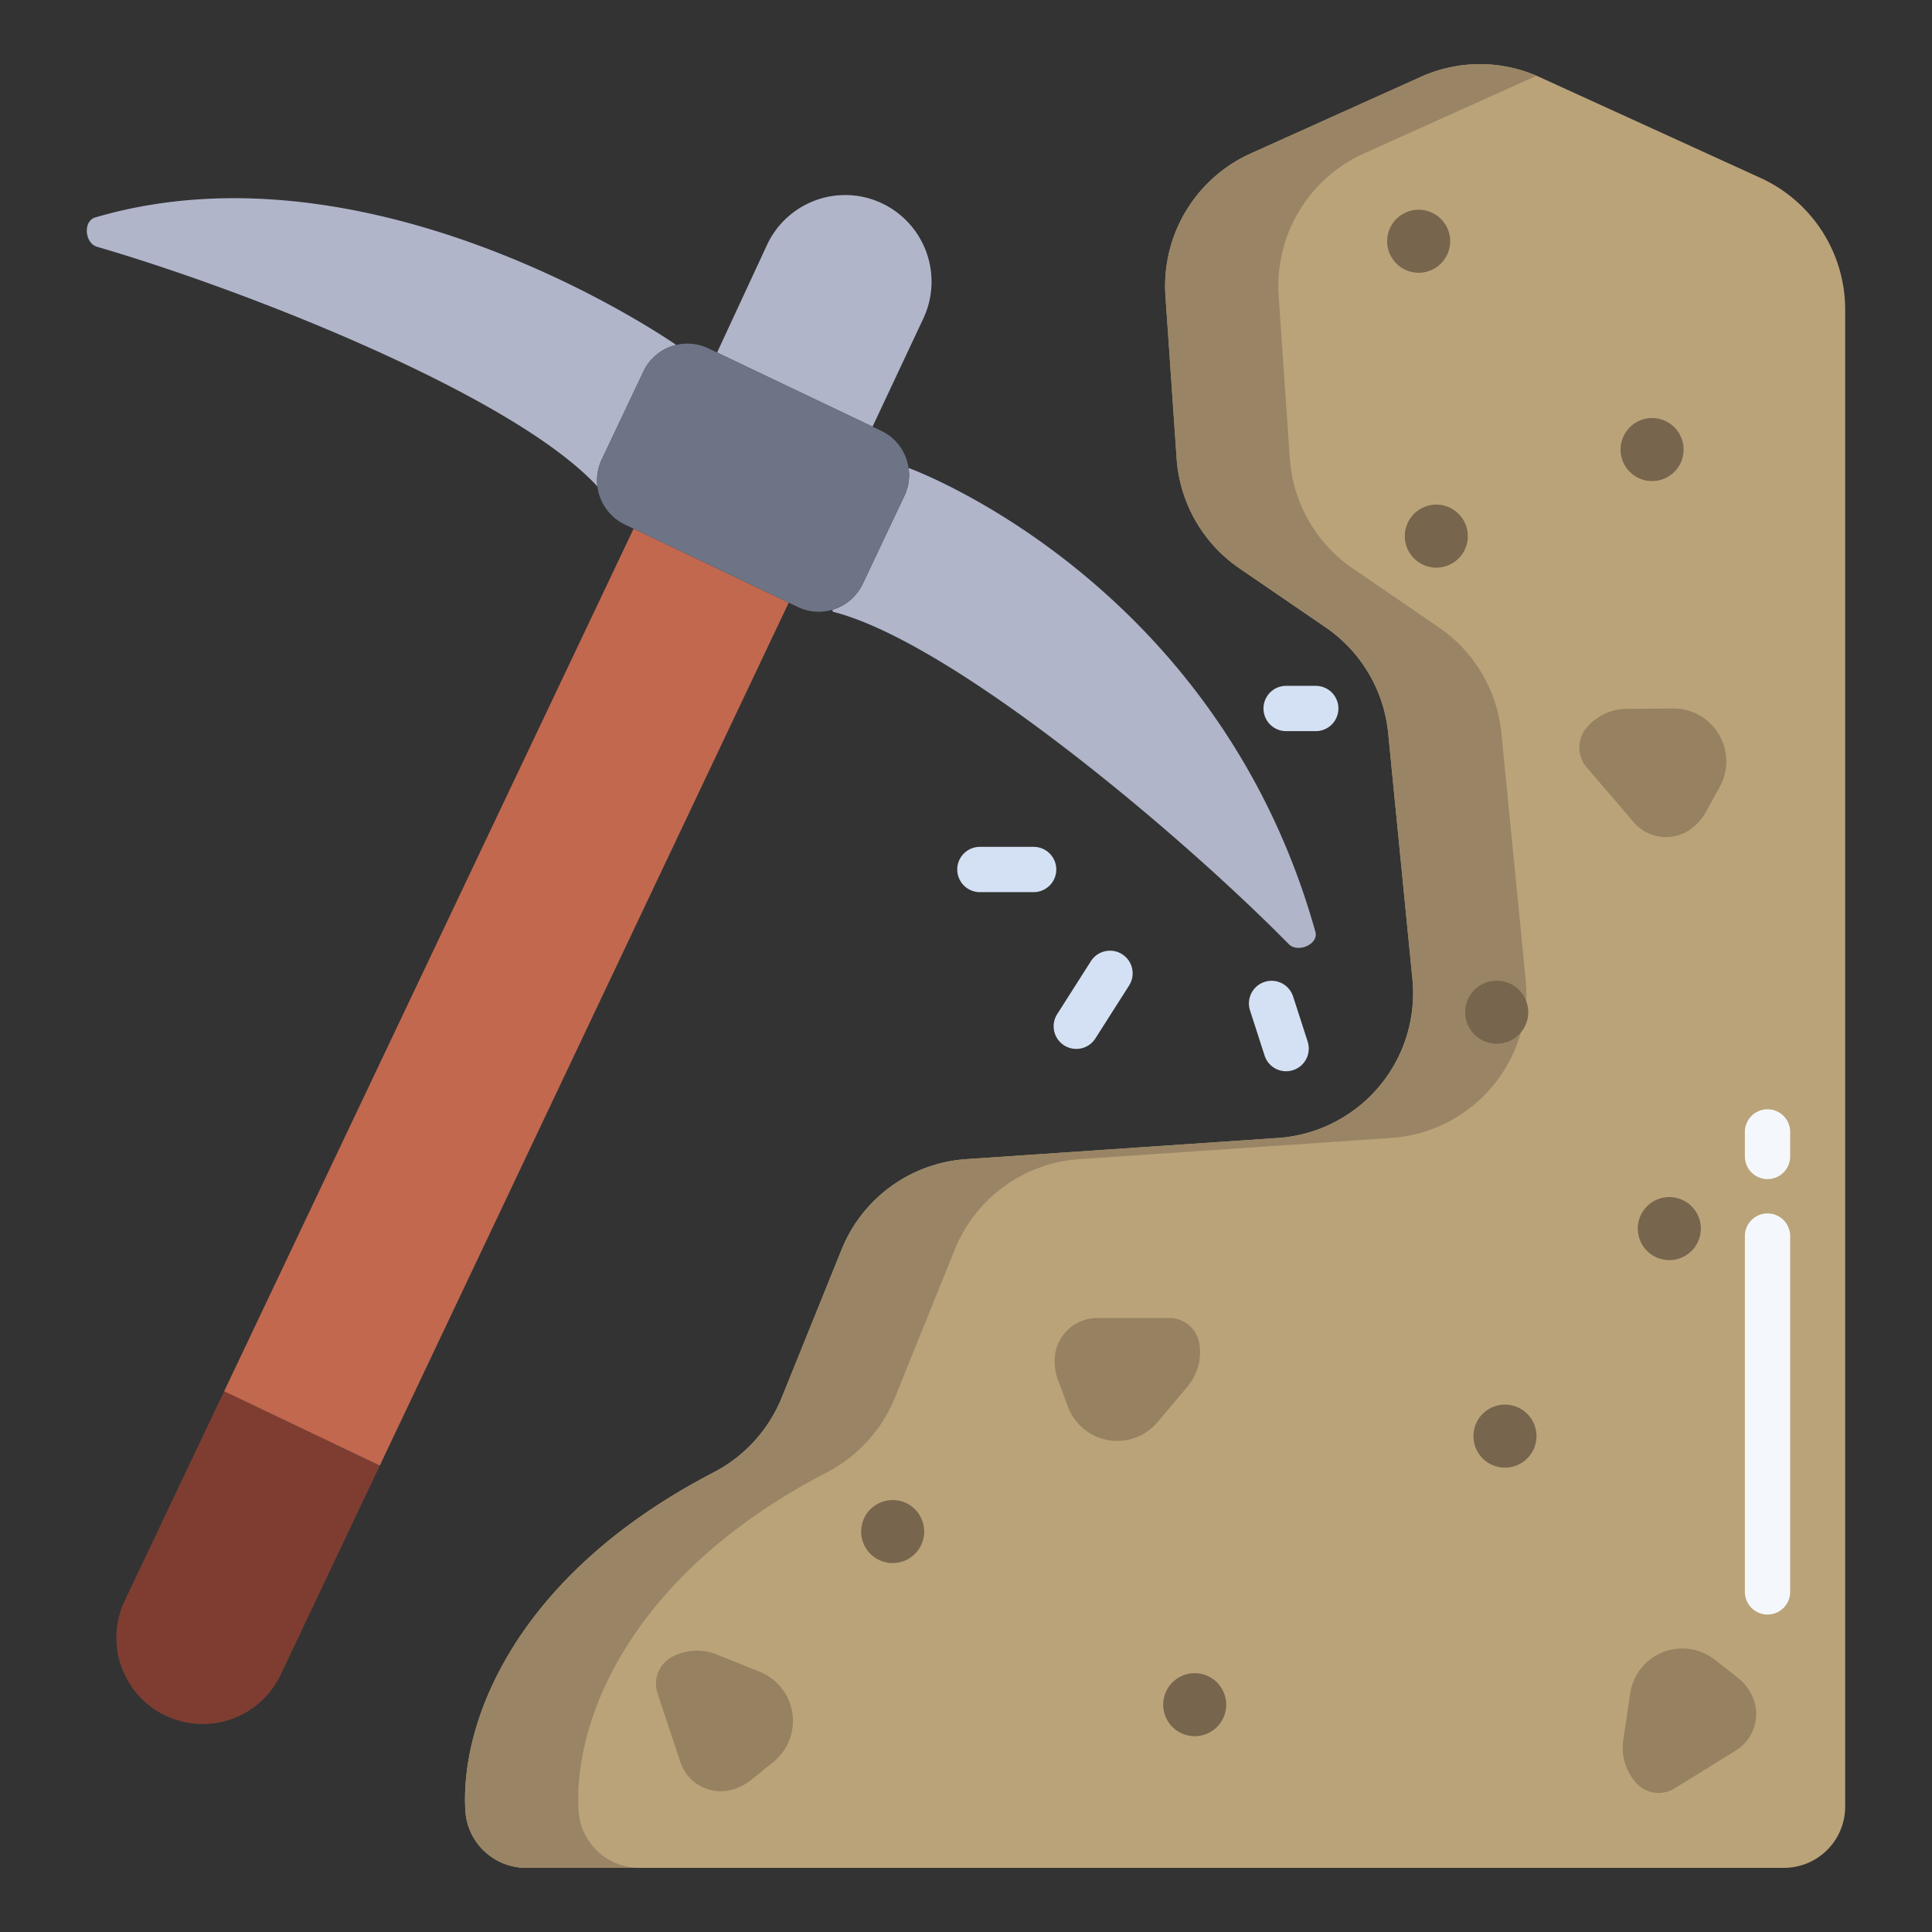 <svg id="Layer_1" height="512" viewBox="0 0 512 512" width="512" xmlns="http://www.w3.org/2000/svg" data-name="Layer 1"><rect x="0" y="0" width="512" height="512" fill="#333333" stroke="none"/><path d="m466.6 47.17-58.57-26.73a38.106 38.106 0 0 0 -31.49-.07l-45.12 20.32a38.529 38.529 0 0 0 -22.56 37.77l2.96 43.02a38.505 38.505 0 0 0 16.66 29.15l22.83 15.63a38.523 38.523 0 0 1 16.57 28.01l6.42 65.11a38.454 38.454 0 0 1 -35.6 42.19l-82.69 5.62a38.4 38.4 0 0 0 -32.97 23.94l-15.79 39.05a38.735 38.735 0 0 1 -18.01 19.96c-52.47 27.16-67.34 65.99-65.91 89.81a16.137 16.137 0 0 0 16.17 15.05h333.29a16.226 16.226 0 0 0 16.2-16.25v-396.68a38.35 38.35 0 0 0 -22.39-34.9z" fill="#baa379"/><path d="m153.33 479.95c-1.43-23.82 13.44-62.65 65.91-89.81a38.735 38.735 0 0 0 18.01-19.96l15.79-39.05a38.4 38.4 0 0 1 32.97-23.94l82.69-5.62a38.454 38.454 0 0 0 35.6-42.19l-6.42-65.11a38.523 38.523 0 0 0 -16.57-28.01l-22.83-15.63a38.505 38.505 0 0 1 -16.66-29.15l-2.96-43.02a38.529 38.529 0 0 1 22.56-37.77l45.12-20.32c.22-.1.445-.184.667-.279a38.1 38.1 0 0 0 -30.667.279l-45.12 20.32a38.529 38.529 0 0 0 -22.56 37.77l2.96 43.02a38.505 38.505 0 0 0 16.66 29.15l22.83 15.63a38.523 38.523 0 0 1 16.57 28.01l6.42 65.11a38.454 38.454 0 0 1 -35.6 42.19l-82.69 5.62a38.4 38.4 0 0 0 -32.97 23.94l-15.79 39.05a38.735 38.735 0 0 1 -18.01 19.96c-52.47 27.16-67.34 65.99-65.91 89.81a16.137 16.137 0 0 0 16.17 15.05h30a16.137 16.137 0 0 1 -16.17-15.05z" fill="#998565"/><path d="m100.65 388.39-26.21 55.31a22.878 22.878 0 1 1 -41.34-19.61l26.3-55.39 40.64 19.4z" fill="#7f3d32"/><path d="m167.91 140.11 41.11 19.6-108.37 228.68-.61-.29-40.64-19.4z" fill="#c2684f"/><path d="m233.81 53.92a22.976 22.976 0 0 1 10.84 30.58l-13.42 28.57-41.2-19.64 13.29-28.64a22.867 22.867 0 0 1 20.68-13.1 22.637 22.637 0 0 1 9.81 2.23z" fill="#b0b5ca"/><path d="m179.2 91.41a12.886 12.886 0 0 0 -8.68 7.04l-11.05 23.31a12.819 12.819 0 0 0 -1.14 7.17c-22.23-24.18-93.32-52.11-132.59-63.52-3.3-.96-3.79-6.82-.49-7.79 74.14-21.74 152.92 33.08 153.95 33.79z" fill="#b0b5ca"/><path d="m348.59 246.92c.93 3.31-4.65 5.73-7.06 3.28-28.72-29.19-89.01-80-120.8-88.08l-.17-.52a12.869 12.869 0 0 0 8.07-6.87l11.04-23.31a12.768 12.768 0 0 0 1.12-7.34l.13-.01s81.49 29.45 107.67 122.85z" fill="#b0b5ca"/><path d="m240.79 124.08a12.93 12.93 0 0 0 -7.23-9.9l-45.85-21.86a12.872 12.872 0 0 0 -17.19 6.13l-11.05 23.31a12.976 12.976 0 0 0 6.12 17.24l45.85 21.86a12.723 12.723 0 0 0 9.12.74 12.869 12.869 0 0 0 8.07-6.87l11.04-23.31a12.768 12.768 0 0 0 1.12-7.34z" fill="#6d7486"/><path d="m464.64 450.11a11.358 11.358 0 0 1 -4.73 13.85l-7.07 4.38-9.07 5.61a7.986 7.986 0 0 1 -10.17-1.47 14.014 14.014 0 0 1 -3.41-11.42l1.83-12.26a13.955 13.955 0 0 1 22.37-8.99l5.92 4.61a13.939 13.939 0 0 1 4.33 5.69z" fill="#968160"/><path d="m443.41 187.76a14 14 0 0 1 12.34 20.75l-3.62 6.59a14.009 14.009 0 0 1 -4.92 5.18 11.284 11.284 0 0 1 -14.38-2.53l-5.41-6.32-6.95-8.1a8.074 8.074 0 0 1 -.13-10.32 13.937 13.937 0 0 1 10.71-5.15z" fill="#968160"/><path d="m317.8 355.91a14.082 14.082 0 0 1 -3.08 11.52l-7.98 9.46a13.943 13.943 0 0 1 -23.74-4.14l-2.62-7.04a14.05 14.05 0 0 1 -.71-7.12 11.321 11.321 0 0 1 11.28-9.3h18.96a8.022 8.022 0 0 1 7.89 6.62z" fill="#968160"/><path d="m201.36 443.05a14.024 14.024 0 0 1 3.58 23.9l-5.84 4.72a13.911 13.911 0 0 1 -6.51 2.92 11.3 11.3 0 0 1 -12.35-7.81l-2.62-7.9-3.37-10.14a8.049 8.049 0 0 1 3.78-9.6 13.933 13.933 0 0 1 11.86-.7z" fill="#968160"/><g fill="#77654d"><path d="m380.65 150.43a8.35 8.35 0 1 1 8.34-8.35 8.354 8.354 0 0 1 -8.34 8.35z"/><path d="m396.66 276.6a8.355 8.355 0 1 1 8.34-8.35 8.354 8.354 0 0 1 -8.34 8.35z"/><path d="m442.4 333.94a8.35 8.35 0 1 1 8.34-8.35 8.354 8.354 0 0 1 -8.34 8.35z"/><path d="m316.62 460.11a8.35 8.35 0 1 1 8.34-8.35 8.36 8.36 0 0 1 -8.34 8.35z"/><path d="m398.83 388.94a8.35 8.35 0 1 1 8.35-8.35 8.354 8.354 0 0 1 -8.35 8.35z"/><path d="m236.57 414.23a8.35 8.35 0 1 1 8.35-8.35 8.354 8.354 0 0 1 -8.35 8.35z"/><path d="m437.82 127.49a8.35 8.35 0 1 1 8.35-8.35 8.354 8.354 0 0 1 -8.35 8.35z"/><path d="m375.96 72.28a8.35 8.35 0 1 1 8.35-8.35 8.354 8.354 0 0 1 -8.35 8.35z"/></g><path d="m340.837 283.894a6 6 0 0 1 -5.709-4.16l-3.871-12a6 6 0 0 1 11.42-3.685l3.871 12a6.005 6.005 0 0 1 -5.711 7.844z" fill="#d4e1f4"/><path d="m348.69 193.758h-7.852a6 6 0 0 1 0-12h7.852a6 6 0 0 1 0 12z" fill="#d4e1f4"/><path d="m273.927 236.426h-14.245a6 6 0 0 1 0-12h14.245a6 6 0 0 1 0 12z" fill="#d4e1f4"/><path d="m285.224 277.973a6 6 0 0 1 -5.055-9.225l8.9-13.977a6 6 0 1 1 10.121 6.446l-8.9 13.978a6 6 0 0 1 -5.066 2.778z" fill="#d4e1f4"/><path d="m468.411 312.473a6 6 0 0 1 -6-6v-6.5a6 6 0 0 1 12 0v6.5a6 6 0 0 1 -6 6z" fill="#f4f8fc"/><path d="m468.411 427.871a6 6 0 0 1 -6-6v-94.3a6 6 0 0 1 12 0v94.3a6 6 0 0 1 -6 6z" fill="#f4f8fc"/></svg>